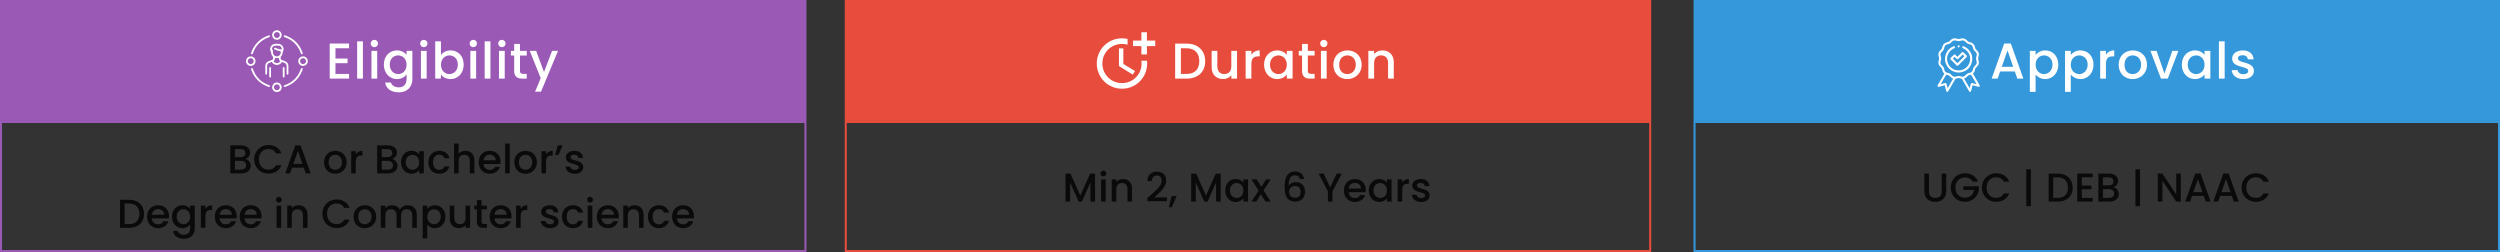 <svg width="1240" height="125" viewBox="0 0 1240 125" fill="none" xmlns="http://www.w3.org/2000/svg">
<rect x="0" y="0" width="1240" height="125" fill="#333333" stroke="none"/>
<path d="M954.48 94.92C954.48 98.46 956.96 100.14 959.88 100.14C962.78 100.14 965.34 98.46 965.34 94.92V86.1H963.06V94.96C963.06 97.12 961.84 98.14 959.9 98.14C957.98 98.14 956.76 97.12 956.76 94.96V86.1H954.48V94.92ZM974.649 85.92C970.729 85.92 967.549 88.86 967.549 93.02C967.549 97.2 970.729 100.12 974.649 100.12C978.389 100.12 981.109 97.38 981.529 94.16V92.38H973.869V94.2H979.089C978.749 96.54 977.169 98.06 974.649 98.06C971.889 98.06 969.889 96.08 969.889 93.02C969.889 89.96 971.889 88 974.649 88C976.309 88 977.629 88.7 978.369 90.1H981.109C980.049 87.38 977.549 85.92 974.649 85.92ZM983.017 93.02C983.017 97.2 986.197 100.12 990.117 100.12C993.017 100.12 995.517 98.68 996.577 95.96H993.837C993.097 97.44 991.777 98.14 990.117 98.14C987.357 98.14 985.357 96.16 985.357 93.02C985.357 89.88 987.357 87.92 990.117 87.92C991.777 87.92 993.097 88.62 993.837 90.1H996.577C995.517 87.38 993.017 85.92 990.117 85.92C986.197 85.92 983.017 88.86 983.017 93.02ZM1005.04 83.98V102.26H1007.32V83.98H1005.04ZM1020.66 86.1H1016.12V100H1020.66C1025.12 100 1028.04 97.38 1028.04 93.1C1028.04 88.8 1025.12 86.1 1020.66 86.1ZM1018.4 98.14V87.96H1020.66C1023.94 87.96 1025.7 89.92 1025.7 93.1C1025.7 96.26 1023.94 98.14 1020.66 98.14H1018.4ZM1037.98 86.08H1030.3V100H1037.98V98.14H1032.58V93.88H1037.38V92.02H1032.58V87.94H1037.98V86.08ZM1048.63 96.02C1048.63 97.36 1047.69 98.14 1046.15 98.14H1043.07V93.8H1046.07C1047.59 93.8 1048.63 94.64 1048.63 96.02ZM1048.27 89.96C1048.27 91.24 1047.37 91.94 1045.89 91.94H1043.07V87.96H1045.89C1047.37 87.96 1048.27 88.7 1048.27 89.96ZM1050.91 96.26C1050.91 94.6 1049.71 93.12 1048.23 92.86C1049.57 92.38 1050.59 91.36 1050.59 89.68C1050.59 87.72 1049.03 86.1 1046.09 86.1H1040.79V100H1046.35C1049.19 100 1050.91 98.38 1050.91 96.26ZM1059.18 83.98V102.26H1061.46V83.98H1059.18ZM1079.4 86.08V96.44L1072.54 86.08H1070.26V100H1072.54V89.62L1079.4 100H1081.68V86.08H1079.4ZM1094.06 100H1096.46L1091.48 86.08H1088.84L1083.86 100H1086.24L1087.24 97.16H1093.06L1094.06 100ZM1092.42 95.3H1087.88L1090.16 88.84L1092.42 95.3ZM1108 100H1110.4L1105.42 86.08H1102.78L1097.8 100H1100.18L1101.18 97.16H1107L1108 100ZM1106.36 95.3H1101.82L1104.1 88.84L1106.36 95.3ZM1111.81 93.02C1111.81 97.2 1114.99 100.12 1118.91 100.12C1121.81 100.12 1124.31 98.68 1125.37 95.96H1122.63C1121.89 97.44 1120.57 98.14 1118.91 98.14C1116.15 98.14 1114.15 96.16 1114.15 93.02C1114.15 89.88 1116.15 87.92 1118.91 87.92C1120.57 87.92 1121.89 88.62 1122.63 90.1H1125.37C1124.31 87.38 1121.81 85.92 1118.91 85.92C1114.99 85.92 1111.81 88.86 1111.81 93.02Z" fill="black" fill-opacity="0.8"/>
<rect x="840.5" y="60.5" width="399" height="64" stroke="#3498DB"/>
<path d="M528.5 100H530.78V90.48L535.04 100H536.62L540.86 90.48V100H543.14V86.1H540.7L535.84 97L530.96 86.1H528.5V100ZM546.137 100H548.417V88.98H546.137V100ZM547.297 87.52C548.097 87.52 548.737 86.88 548.737 86.06C548.737 85.24 548.097 84.6 547.297 84.6C546.477 84.6 545.837 85.24 545.837 86.06C545.837 86.88 546.477 87.52 547.297 87.52ZM559.23 100H561.49V93.5C561.49 90.42 559.55 88.8 556.97 88.8C555.65 88.8 554.43 89.34 553.69 90.24V88.98H551.41V100H553.69V93.84C553.69 91.82 554.79 90.78 556.47 90.78C558.13 90.78 559.23 91.82 559.23 93.84V100ZM569.114 99.8H578.834V97.9H572.494C574.834 95.76 578.434 93.06 578.434 89.52C578.434 86.9 576.754 85.12 573.794 85.12C571.214 85.12 569.174 86.66 569.094 89.82H571.294C571.354 88.18 572.214 87.06 573.814 87.06C575.514 87.06 576.174 88.1 576.174 89.62C576.174 92.48 572.554 95.12 569.114 98.14V99.8ZM579.737 102.78H581.217L583.637 97.26H581.157L579.737 102.78ZM590.824 100H593.104V90.48L597.364 100H598.944L603.184 90.48V100H605.464V86.1H603.024L598.164 97L593.284 86.1H590.824V100ZM607.701 94.44C607.701 97.84 610.001 100.18 612.861 100.18C614.701 100.18 616.021 99.3 616.721 98.36V100H619.021V88.98H616.721V90.58C616.041 89.68 614.761 88.8 612.901 88.8C610.001 88.8 607.701 91.04 607.701 94.44ZM616.721 94.48C616.721 96.86 615.101 98.2 613.381 98.2C611.681 98.2 610.041 96.82 610.041 94.44C610.041 92.06 611.681 90.78 613.381 90.78C615.101 90.78 616.721 92.12 616.721 94.48ZM627.716 100H630.296L626.736 94.42L630.296 88.98H627.916L625.676 92.72L623.296 88.98H620.716L624.276 94.58L620.716 100H623.096L625.336 96.26L627.716 100ZM646.831 88.8C646.591 86.86 645.171 85.06 642.331 85.06C638.691 85.06 637.171 87.82 637.171 92.38C637.171 97.02 638.271 100 642.511 100C645.631 100 647.291 97.9 647.291 95.14C647.291 92.1 645.431 90.34 642.811 90.34C641.291 90.34 639.851 90.98 639.131 92.18C639.191 88.36 640.251 86.96 642.311 86.96C643.751 86.96 644.451 87.62 644.731 88.8H646.831ZM642.311 92.26C644.231 92.26 645.111 93.5 645.111 95.24C645.111 96.96 644.071 98.1 642.391 98.1C640.451 98.1 639.391 96.9 639.391 95.1C639.391 93.16 640.811 92.26 642.311 92.26ZM658.639 94.96V100H660.919V94.96L665.519 86.1H662.999L659.779 92.92L656.559 86.1H654.019L658.639 94.96ZM671.968 90.72C673.668 90.72 675.008 91.8 675.048 93.5H668.948C669.188 91.76 670.428 90.72 671.968 90.72ZM677.128 96.72H674.668C674.248 97.58 673.468 98.26 672.068 98.26C670.388 98.26 669.088 97.16 668.928 95.34H677.348C677.408 94.96 677.428 94.6 677.428 94.22C677.428 90.98 675.208 88.8 672.068 88.8C668.808 88.8 666.568 91.02 666.568 94.48C666.568 97.94 668.908 100.18 672.068 100.18C674.768 100.18 676.508 98.64 677.128 96.72ZM678.912 94.44C678.912 97.84 681.212 100.18 684.072 100.18C685.912 100.18 687.232 99.3 687.932 98.36V100H690.232V88.98H687.932V90.58C687.252 89.68 685.972 88.8 684.112 88.8C681.212 88.8 678.912 91.04 678.912 94.44ZM687.932 94.48C687.932 96.86 686.312 98.2 684.592 98.2C682.892 98.2 681.252 96.82 681.252 94.44C681.252 92.06 682.892 90.78 684.592 90.78C686.312 90.78 687.932 92.12 687.932 94.48ZM695.507 94.2C695.507 91.86 696.547 91.16 698.227 91.16H698.807V88.8C697.247 88.8 696.147 89.48 695.507 90.58V88.98H693.227V100H695.507V94.2ZM709.122 96.92C709.002 92.94 702.782 94.18 702.782 91.96C702.782 91.22 703.422 90.72 704.642 90.72C705.882 90.72 706.622 91.38 706.702 92.34H708.982C708.862 90.14 707.222 88.8 704.722 88.8C702.122 88.8 700.482 90.22 700.482 91.98C700.482 96.02 706.882 94.78 706.882 96.94C706.882 97.7 706.182 98.26 704.862 98.26C703.602 98.26 702.742 97.52 702.662 96.62H700.302C700.402 98.62 702.262 100.18 704.902 100.18C707.502 100.18 709.122 98.78 709.122 96.92Z" fill="black" fill-opacity="0.8"/>
<rect x="419.5" y="60.5" width="399" height="64" stroke="#E74C3C"/>
<rect x="0.5" y="0.5" width="399" height="59" fill="#9B59B6" stroke="#9B59B6"/>
<rect x="419.5" y="0.5" width="399" height="59" fill="#E74C3C" stroke="#E74C3C"/>
<rect x="840.5" y="0.5" width="399" height="59" fill="#3498DB" stroke="#3498DB"/>
<path d="M122.07 82.02C122.07 83.36 121.13 84.14 119.59 84.14H116.51V79.8H119.51C121.03 79.8 122.07 80.64 122.07 82.02ZM121.71 75.96C121.71 77.24 120.81 77.94 119.33 77.94H116.51V73.96H119.33C120.81 73.96 121.71 74.7 121.71 75.96ZM124.35 82.26C124.35 80.6 123.15 79.12 121.67 78.86C123.01 78.38 124.03 77.36 124.03 75.68C124.03 73.72 122.47 72.1 119.53 72.1H114.23V86H119.79C122.63 86 124.35 84.38 124.35 82.26ZM126.068 79.02C126.068 83.2 129.248 86.12 133.168 86.12C136.068 86.12 138.568 84.68 139.628 81.96H136.888C136.148 83.44 134.828 84.14 133.168 84.14C130.408 84.14 128.408 82.16 128.408 79.02C128.408 75.88 130.408 73.92 133.168 73.92C134.828 73.92 136.148 74.62 136.888 76.1H139.628C138.568 73.38 136.068 71.92 133.168 71.92C129.248 71.92 126.068 74.86 126.068 79.02ZM151.677 86H154.077L149.097 72.08H146.457L141.477 86H143.857L144.857 83.16H150.677L151.677 86ZM150.037 81.3H145.497L147.777 74.84L150.037 81.3ZM171.938 80.48C171.938 77.02 169.458 74.8 166.318 74.8C163.178 74.8 160.698 77.02 160.698 80.48C160.698 83.94 163.078 86.18 166.218 86.18C169.378 86.18 171.938 83.94 171.938 80.48ZM163.018 80.48C163.018 77.98 164.558 76.78 166.278 76.78C167.978 76.78 169.598 77.98 169.598 80.48C169.598 82.98 167.918 84.2 166.218 84.2C164.498 84.2 163.018 82.98 163.018 80.48ZM176.471 80.2C176.471 77.86 177.511 77.16 179.191 77.16H179.771V74.8C178.211 74.8 177.111 75.48 176.471 76.58V74.98H174.191V86H176.471V80.2ZM194.903 82.02C194.903 83.36 193.963 84.14 192.423 84.14H189.343V79.8H192.343C193.863 79.8 194.903 80.64 194.903 82.02ZM194.543 75.96C194.543 77.24 193.643 77.94 192.163 77.94H189.343V73.96H192.163C193.643 73.96 194.543 74.7 194.543 75.96ZM197.183 82.26C197.183 80.6 195.983 79.12 194.503 78.86C195.842 78.38 196.862 77.36 196.862 75.68C196.862 73.72 195.303 72.1 192.363 72.1H187.063V86H192.623C195.463 86 197.183 84.38 197.183 82.26ZM198.9 80.44C198.9 83.84 201.2 86.18 204.06 86.18C205.9 86.18 207.22 85.3 207.92 84.36V86H210.22V74.98H207.92V76.58C207.24 75.68 205.96 74.8 204.1 74.8C201.2 74.8 198.9 77.04 198.9 80.44ZM207.92 80.48C207.92 82.86 206.3 84.2 204.58 84.2C202.88 84.2 201.24 82.82 201.24 80.44C201.24 78.06 202.88 76.78 204.58 76.78C206.3 76.78 207.92 78.12 207.92 80.48ZM212.455 80.48C212.455 83.94 214.695 86.18 217.855 86.18C220.555 86.18 222.315 84.68 222.935 82.52H220.475C220.055 83.66 219.215 84.26 217.855 84.26C216.015 84.26 214.795 82.9 214.795 80.48C214.795 78.08 216.015 76.72 217.855 76.72C219.215 76.72 220.095 77.4 220.475 78.46H222.935C222.315 76.14 220.555 74.8 217.855 74.8C214.695 74.8 212.455 77.04 212.455 80.48ZM225.207 86H227.487V79.84C227.487 77.82 228.587 76.78 230.267 76.78C231.927 76.78 233.027 77.82 233.027 79.84V86H235.287V79.5C235.287 76.42 233.367 74.8 230.907 74.8C229.487 74.8 228.247 75.34 227.487 76.26V71.2H225.207V86ZM242.835 76.72C244.535 76.72 245.875 77.8 245.915 79.5H239.815C240.055 77.76 241.295 76.72 242.835 76.72ZM247.995 82.72H245.535C245.115 83.58 244.335 84.26 242.935 84.26C241.255 84.26 239.955 83.16 239.795 81.34H248.215C248.275 80.96 248.295 80.6 248.295 80.22C248.295 76.98 246.075 74.8 242.935 74.8C239.675 74.8 237.435 77.02 237.435 80.48C237.435 83.94 239.775 86.18 242.935 86.18C245.635 86.18 247.375 84.64 247.995 82.72ZM250.539 86H252.819V71.2H250.539V86ZM266.313 80.48C266.313 77.02 263.833 74.8 260.693 74.8C257.553 74.8 255.073 77.02 255.073 80.48C255.073 83.94 257.453 86.18 260.593 86.18C263.753 86.18 266.313 83.94 266.313 80.48ZM257.393 80.48C257.393 77.98 258.933 76.78 260.653 76.78C262.353 76.78 263.973 77.98 263.973 80.48C263.973 82.98 262.293 84.2 260.593 84.2C258.873 84.2 257.393 82.98 257.393 80.48ZM270.846 80.2C270.846 77.86 271.886 77.16 273.566 77.16H274.146V74.8C272.586 74.8 271.486 75.48 270.846 76.58V74.98H268.566V86H270.846V80.2ZM276.982 76.86L279.082 72.1H276.602L275.382 76.86H276.982ZM289.306 82.92C289.186 78.94 282.966 80.18 282.966 77.96C282.966 77.22 283.606 76.72 284.826 76.72C286.066 76.72 286.806 77.38 286.886 78.34H289.166C289.046 76.14 287.406 74.8 284.906 74.8C282.306 74.8 280.666 76.22 280.666 77.98C280.666 82.02 287.066 80.78 287.066 82.94C287.066 83.7 286.366 84.26 285.046 84.26C283.786 84.26 282.926 83.52 282.846 82.62H280.486C280.586 84.62 282.446 86.18 285.086 86.18C287.686 86.18 289.306 84.78 289.306 82.92ZM64.083 99.1H59.543V113H64.083C68.543 113 71.463 110.38 71.463 106.1C71.463 101.8 68.543 99.1 64.083 99.1ZM61.823 111.14V100.96H64.083C67.363 100.96 69.123 102.92 69.123 106.1C69.123 109.26 67.363 111.14 64.083 111.14H61.823ZM78.363 103.72C80.063 103.72 81.403 104.8 81.443 106.5H75.343C75.583 104.76 76.823 103.72 78.363 103.72ZM83.523 109.72H81.063C80.643 110.58 79.863 111.26 78.463 111.26C76.783 111.26 75.483 110.16 75.323 108.34H83.743C83.803 107.96 83.823 107.6 83.823 107.22C83.823 103.98 81.603 101.8 78.463 101.8C75.203 101.8 72.963 104.02 72.963 107.48C72.963 110.94 75.303 113.18 78.463 113.18C81.163 113.18 82.903 111.64 83.523 109.72ZM85.306 107.44C85.306 110.84 87.606 113.18 90.506 113.18C92.306 113.18 93.626 112.28 94.326 111.34V113.18C94.326 115.38 93.006 116.46 91.246 116.46C89.666 116.46 88.446 115.68 88.106 114.54H85.846C86.126 116.98 88.306 118.44 91.246 118.44C94.686 118.44 96.626 116.18 96.626 113.18V101.98H94.326V103.58C93.646 102.64 92.306 101.8 90.506 101.8C87.606 101.8 85.306 104.04 85.306 107.44ZM94.326 107.48C94.326 109.86 92.706 111.2 90.986 111.2C89.286 111.2 87.646 109.82 87.646 107.44C87.646 105.06 89.286 103.78 90.986 103.78C92.706 103.78 94.326 105.12 94.326 107.48ZM101.901 107.2C101.901 104.86 102.941 104.16 104.621 104.16H105.201V101.8C103.641 101.8 102.541 102.48 101.901 103.58V101.98H99.621V113H101.901V107.2ZM111.937 103.72C113.637 103.72 114.977 104.8 115.017 106.5H108.917C109.157 104.76 110.397 103.72 111.937 103.72ZM117.097 109.72H114.637C114.217 110.58 113.437 111.26 112.037 111.26C110.357 111.26 109.057 110.16 108.897 108.34H117.317C117.377 107.96 117.397 107.6 117.397 107.22C117.397 103.98 115.177 101.8 112.037 101.8C108.777 101.8 106.537 104.02 106.537 107.48C106.537 110.94 108.877 113.18 112.037 113.18C114.737 113.18 116.477 111.64 117.097 109.72ZM124.281 103.72C125.981 103.72 127.321 104.8 127.361 106.5H121.261C121.501 104.76 122.741 103.72 124.281 103.72ZM129.441 109.72H126.981C126.561 110.58 125.781 111.26 124.381 111.26C122.701 111.26 121.401 110.16 121.241 108.34H129.661C129.721 107.96 129.741 107.6 129.741 107.22C129.741 103.98 127.521 101.8 124.381 101.8C121.121 101.8 118.881 104.02 118.881 107.48C118.881 110.94 121.221 113.18 124.381 113.18C127.081 113.18 128.821 111.64 129.441 109.72ZM137.18 113H139.46V101.98H137.18V113ZM138.34 100.52C139.14 100.52 139.78 99.88 139.78 99.06C139.78 98.24 139.14 97.6 138.34 97.6C137.52 97.6 136.88 98.24 136.88 99.06C136.88 99.88 137.52 100.52 138.34 100.52ZM150.273 113H152.533V106.5C152.533 103.42 150.593 101.8 148.013 101.8C146.693 101.8 145.473 102.34 144.733 103.24V101.98H142.453V113H144.733V106.84C144.733 104.82 145.833 103.78 147.513 103.78C149.173 103.78 150.273 104.82 150.273 106.84V113ZM159.877 106.02C159.877 110.2 163.057 113.12 166.977 113.12C169.877 113.12 172.377 111.68 173.437 108.96H170.697C169.957 110.44 168.637 111.14 166.977 111.14C164.217 111.14 162.217 109.16 162.217 106.02C162.217 102.88 164.217 100.92 166.977 100.92C168.637 100.92 169.957 101.62 170.697 103.1H173.437C172.377 100.38 169.877 98.92 166.977 98.92C163.057 98.92 159.877 101.86 159.877 106.02ZM186.605 107.48C186.605 104.02 184.125 101.8 180.985 101.8C177.845 101.8 175.365 104.02 175.365 107.48C175.365 110.94 177.745 113.18 180.885 113.18C184.045 113.18 186.605 110.94 186.605 107.48ZM177.685 107.48C177.685 104.98 179.225 103.78 180.945 103.78C182.645 103.78 184.265 104.98 184.265 107.48C184.265 109.98 182.585 111.2 180.885 111.2C179.165 111.2 177.685 109.98 177.685 107.48ZM204.479 113H206.739V106.5C206.739 103.42 204.779 101.8 202.199 101.8C200.599 101.8 199.039 102.64 198.359 103.98C197.599 102.54 196.139 101.8 194.399 101.8C193.079 101.8 191.879 102.34 191.139 103.24V101.98H188.859V113H191.139V106.84C191.139 104.82 192.239 103.78 193.919 103.78C195.579 103.78 196.679 104.82 196.679 106.84V113H198.939V106.84C198.939 104.82 200.039 103.78 201.719 103.78C203.379 103.78 204.479 104.82 204.479 106.84V113ZM211.921 103.6V101.98H209.641V118.24H211.921V111.4C212.641 112.26 213.941 113.18 215.761 113.18C218.661 113.18 220.941 110.84 220.941 107.44C220.941 104.04 218.661 101.8 215.761 101.8C213.961 101.8 212.621 102.68 211.921 103.6ZM218.621 107.44C218.621 109.82 216.981 111.2 215.261 111.2C213.561 111.2 211.921 109.86 211.921 107.48C211.921 105.12 213.561 103.78 215.261 103.78C216.981 103.78 218.621 105.06 218.621 107.44ZM233.175 101.98H230.895V108.12C230.895 110.14 229.795 111.18 228.115 111.18C226.455 111.18 225.355 110.14 225.355 108.12V101.98H223.095V108.46C223.095 111.54 225.055 113.16 227.635 113.16C228.935 113.16 230.175 112.62 230.895 111.68V113H233.175V101.98ZM236.544 109.94C236.544 112.18 237.764 113 239.724 113H241.524V111.1H240.124C239.164 111.1 238.844 110.76 238.844 109.94V103.84H241.524V101.98H238.844V99.24H236.544V101.98H235.244V103.84H236.544V109.94ZM248.265 103.72C249.965 103.72 251.305 104.8 251.345 106.5H245.245C245.485 104.76 246.725 103.72 248.265 103.72ZM253.425 109.72H250.965C250.545 110.58 249.765 111.26 248.365 111.26C246.685 111.26 245.385 110.16 245.225 108.34H253.645C253.705 107.96 253.725 107.6 253.725 107.22C253.725 103.98 251.505 101.8 248.365 101.8C245.105 101.8 242.865 104.02 242.865 107.48C242.865 110.94 245.205 113.18 248.365 113.18C251.065 113.18 252.805 111.64 253.425 109.72ZM258.249 107.2C258.249 104.86 259.289 104.16 260.969 104.16H261.549V101.8C259.989 101.8 258.889 102.48 258.249 103.58V101.98H255.969V113H258.249V107.2ZM277.06 109.92C276.94 105.94 270.72 107.18 270.72 104.96C270.72 104.22 271.36 103.72 272.58 103.72C273.82 103.72 274.56 104.38 274.64 105.34H276.92C276.8 103.14 275.16 101.8 272.66 101.8C270.06 101.8 268.42 103.22 268.42 104.98C268.42 109.02 274.82 107.78 274.82 109.94C274.82 110.7 274.12 111.26 272.8 111.26C271.54 111.26 270.68 110.52 270.6 109.62H268.24C268.34 111.62 270.2 113.18 272.84 113.18C275.44 113.18 277.06 111.78 277.06 109.92ZM278.763 107.48C278.763 110.94 281.003 113.18 284.163 113.18C286.863 113.18 288.623 111.68 289.243 109.52H286.783C286.363 110.66 285.523 111.26 284.163 111.26C282.323 111.26 281.103 109.9 281.103 107.48C281.103 105.08 282.323 103.72 284.163 103.72C285.523 103.72 286.403 104.4 286.783 105.46H289.243C288.623 103.14 286.863 101.8 284.163 101.8C281.003 101.8 278.763 104.04 278.763 107.48ZM291.516 113H293.796V101.98H291.516V113ZM292.676 100.52C293.476 100.52 294.116 99.88 294.116 99.06C294.116 98.24 293.476 97.6 292.676 97.6C291.856 97.6 291.216 98.24 291.216 99.06C291.216 99.88 291.856 100.52 292.676 100.52ZM301.429 103.72C303.129 103.72 304.469 104.8 304.509 106.5H298.409C298.649 104.76 299.889 103.72 301.429 103.72ZM306.589 109.72H304.129C303.709 110.58 302.929 111.26 301.529 111.26C299.849 111.26 298.549 110.16 298.389 108.34H306.809C306.869 107.96 306.889 107.6 306.889 107.22C306.889 103.98 304.669 101.8 301.529 101.8C298.269 101.8 296.029 104.02 296.029 107.48C296.029 110.94 298.369 113.18 301.529 113.18C304.229 113.18 305.969 111.64 306.589 109.72ZM316.953 113H319.213V106.5C319.213 103.42 317.273 101.8 314.693 101.8C313.373 101.8 312.153 102.34 311.413 103.24V101.98H309.133V113H311.413V106.84C311.413 104.82 312.513 103.78 314.193 103.78C315.853 103.78 316.953 104.82 316.953 106.84V113ZM321.361 107.48C321.361 110.94 323.601 113.18 326.761 113.18C329.461 113.18 331.221 111.68 331.841 109.52H329.381C328.961 110.66 328.121 111.26 326.761 111.26C324.921 111.26 323.701 109.9 323.701 107.48C323.701 105.08 324.921 103.72 326.761 103.72C328.121 103.72 329.001 104.4 329.381 105.46H331.841C331.221 103.14 329.461 101.8 326.761 101.8C323.601 101.8 321.361 104.04 321.361 107.48ZM338.753 103.72C340.453 103.72 341.793 104.8 341.833 106.5H335.733C335.973 104.76 337.213 103.72 338.753 103.72ZM343.913 109.72H341.453C341.033 110.58 340.253 111.26 338.853 111.26C337.173 111.26 335.873 110.16 335.713 108.34H344.133C344.193 107.96 344.213 107.6 344.213 107.22C344.213 103.98 341.993 101.8 338.853 101.8C335.593 101.8 333.353 104.02 333.353 107.48C333.353 110.94 335.693 113.18 338.853 113.18C341.553 113.18 343.293 111.64 343.913 109.72Z" fill="black" fill-opacity="0.8"/>
<rect x="0.5" y="60.5" width="399" height="64" stroke="#9B59B6"/>
<path d="M173.139 21.6H163.539V39H173.139V36.675H166.389V31.35H172.389V29.025H166.389V23.925H173.139V21.6ZM177.149 39H179.999V20.5H177.149V39ZM184.241 39H187.091V25.225H184.241V39ZM185.691 23.4C186.691 23.4 187.491 22.6 187.491 21.575C187.491 20.55 186.691 19.75 185.691 19.75C184.666 19.75 183.866 20.55 183.866 21.575C183.866 22.6 184.666 23.4 185.691 23.4ZM190.383 32.05C190.383 36.3 193.258 39.225 196.883 39.225C199.133 39.225 200.783 38.1 201.658 36.925V39.225C201.658 41.975 200.008 43.325 197.808 43.325C195.833 43.325 194.308 42.35 193.883 40.925H191.058C191.408 43.975 194.133 45.8 197.808 45.8C202.108 45.8 204.533 42.975 204.533 39.225V25.225H201.658V27.225C200.808 26.05 199.133 25 196.883 25C193.258 25 190.383 27.8 190.383 32.05ZM201.658 32.1C201.658 35.075 199.633 36.75 197.483 36.75C195.358 36.75 193.308 35.025 193.308 32.05C193.308 29.075 195.358 27.475 197.483 27.475C199.633 27.475 201.658 29.15 201.658 32.1ZM208.776 39H211.626V25.225H208.776V39ZM210.226 23.4C211.226 23.4 212.026 22.6 212.026 21.575C212.026 20.55 211.226 19.75 210.226 19.75C209.201 19.75 208.401 20.55 208.401 21.575C208.401 22.6 209.201 23.4 210.226 23.4ZM218.718 27.275V20.5H215.868V39H218.718V37C219.618 38.2 221.243 39.225 223.518 39.225C227.143 39.225 229.993 36.3 229.993 32.05C229.993 27.8 227.168 25 223.518 25C221.343 25 219.618 26.025 218.718 27.275ZM227.093 32.05C227.093 35.025 225.043 36.75 222.893 36.75C220.768 36.75 218.718 35.075 218.718 32.1C218.718 29.15 220.768 27.475 222.893 27.475C225.043 27.475 227.093 29.075 227.093 32.05ZM233.312 39H236.162V25.225H233.312V39ZM234.762 23.4C235.762 23.4 236.562 22.6 236.562 21.575C236.562 20.55 235.762 19.75 234.762 19.75C233.737 19.75 232.937 20.55 232.937 21.575C232.937 22.6 233.737 23.4 234.762 23.4ZM240.403 39H243.253V20.5H240.403V39ZM247.495 39H250.345V25.225H247.495V39ZM248.945 23.4C249.945 23.4 250.745 22.6 250.745 21.575C250.745 20.55 249.945 19.75 248.945 19.75C247.92 19.75 247.12 20.55 247.12 21.575C247.12 22.6 247.92 23.4 248.945 23.4ZM255.037 35.175C255.037 37.975 256.562 39 259.012 39H261.262V36.625H259.512C258.312 36.625 257.912 36.2 257.912 35.175V27.55H261.262V25.225H257.912V21.8H255.037V25.225H253.412V27.55H255.037V35.175ZM269.814 35.725L265.939 25.225H262.764L268.189 38.775L265.389 45.475H268.339L276.789 25.225H273.839L269.814 35.725Z" fill="white"/>
<path d="M137.637 15C138.275 15.15 138.845 15.412 139.235 15.967C139.797 16.777 139.88 17.632 139.4 18.502C138.92 19.38 138.14 19.8 137.142 19.717C136.16 19.635 135.455 19.11 135.125 18.18C134.622 16.755 135.44 15.36 136.925 15.053C136.962 15.045 137 15.023 137.03 15.008C137.24 15 137.435 15 137.637 15ZM137.33 18.832C138.14 18.832 138.8 18.18 138.8 17.37C138.807 16.567 138.147 15.9 137.345 15.9C136.542 15.9 135.875 16.56 135.875 17.362C135.867 18.172 136.527 18.832 137.33 18.832Z" fill="white"/>
<path d="M122.007 30.029C122.157 29.407 122.42 28.859 122.945 28.447C123.987 27.63 125.592 27.892 126.342 29.017C127.085 30.134 126.732 31.709 125.585 32.354C124.13 33.179 122.412 32.407 122.052 30.764C122.045 30.719 122.022 30.674 122 30.622C122.007 30.427 122.007 30.232 122.007 30.029ZM125.84 30.337C125.84 29.527 125.187 28.867 124.377 28.867C123.575 28.859 122.907 29.527 122.9 30.329C122.9 31.132 123.56 31.799 124.362 31.799C125.18 31.799 125.84 31.139 125.84 30.337Z" fill="white"/>
<path d="M139.881 30.712C138.696 32.744 135.951 32.677 134.796 30.697C134.256 30.922 133.694 31.117 133.169 31.402C132.659 31.679 132.494 32.189 132.494 32.752C132.494 33.952 132.494 35.144 132.494 36.344C132.494 36.809 132.351 37.026 132.051 37.026C131.751 37.026 131.594 36.794 131.594 36.344C131.594 35.159 131.594 33.967 131.594 32.782C131.594 31.574 132.141 30.787 133.259 30.344C133.836 30.119 134.406 29.887 134.984 29.677C135.299 29.564 135.456 29.362 135.434 29.024C135.434 28.972 135.426 28.927 135.434 28.874C135.471 28.439 135.396 28.064 135.066 27.712C134.639 27.254 134.504 26.647 134.474 26.024C134.466 25.912 134.444 25.784 134.384 25.687C133.379 24.082 134.414 21.787 136.626 21.735C137.369 21.72 138.118 21.645 138.853 21.877C140.383 22.365 141.103 24.172 140.331 25.575C140.241 25.732 140.181 25.927 140.173 26.107C140.128 26.857 139.858 27.494 139.341 28.042C139.273 28.109 139.228 28.229 139.221 28.327C139.206 28.574 139.221 28.822 139.213 29.077C139.206 29.377 139.348 29.564 139.618 29.669C140.203 29.894 140.788 30.119 141.373 30.352C142.513 30.794 143.053 31.582 143.053 32.804C143.053 33.989 143.053 35.182 143.053 36.367C143.053 36.426 143.053 36.486 143.053 36.547C143.023 36.846 142.836 37.041 142.588 37.034C142.333 37.026 142.161 36.839 142.161 36.524C142.153 35.774 142.161 35.024 142.161 34.282C142.161 33.764 142.161 33.247 142.161 32.722C142.153 31.994 141.823 31.492 141.141 31.222C140.728 31.034 140.301 30.869 139.881 30.712ZM139.723 24.592C139.896 23.692 139.266 22.77 138.366 22.665C137.759 22.59 137.129 22.59 136.514 22.635C135.576 22.702 134.976 23.355 134.916 24.262C134.901 24.434 134.901 24.57 135.119 24.667C135.246 24.72 135.344 24.937 135.366 25.095C135.404 25.357 135.381 25.634 135.381 25.897C135.381 27.434 136.739 28.229 137.923 27.862C138.771 27.599 139.266 26.857 139.296 25.867C139.303 25.567 139.243 25.447 138.913 25.395C137.968 25.259 137.084 24.922 136.229 24.509C135.966 24.382 135.869 24.119 135.981 23.887C136.086 23.669 136.334 23.587 136.596 23.692C136.769 23.759 136.941 23.849 137.114 23.924C137.946 24.285 138.801 24.532 139.723 24.592ZM136.349 28.724C136.386 29.377 136.274 29.969 135.659 30.344C136.071 30.974 136.626 31.312 137.361 31.304C138.081 31.297 138.628 30.967 139.026 30.337C138.396 29.962 138.306 29.347 138.336 28.717C137.968 28.762 137.661 28.829 137.346 28.829C137.024 28.844 136.709 28.769 136.349 28.724Z" fill="white"/>
<path d="M125.004 33.734C125.229 33.734 125.326 33.929 125.424 34.154C125.746 34.927 126.031 35.722 126.436 36.449C127.981 39.217 130.283 41.114 133.276 42.164C133.373 42.194 133.463 42.224 133.561 42.261C133.868 42.381 133.996 42.599 133.913 42.861C133.831 43.109 133.576 43.221 133.276 43.109C132.788 42.936 132.293 42.771 131.828 42.554C128.251 40.882 125.829 38.174 124.576 34.432C124.546 34.349 124.524 34.259 124.524 34.169C124.516 33.922 124.704 33.734 125.004 33.734Z" fill="white"/>
<path d="M150.203 34.109C150.083 34.477 150.001 34.777 149.881 35.062C148.291 39.044 145.478 41.729 141.414 43.101C141.099 43.206 140.851 43.116 140.761 42.876C140.656 42.599 140.791 42.366 141.151 42.254C142.674 41.759 144.061 41.009 145.298 39.989C147.121 38.474 148.418 36.592 149.191 34.349C149.236 34.207 149.288 34.064 149.356 33.937C149.468 33.749 149.663 33.682 149.843 33.764C149.986 33.832 150.091 33.997 150.203 34.109Z" fill="white"/>
<path d="M124.966 26.924C124.628 26.924 124.448 26.632 124.568 26.264C124.898 25.214 125.348 24.217 125.933 23.287C127.666 20.527 130.073 18.637 133.156 17.595C133.268 17.557 133.403 17.49 133.501 17.527C133.651 17.58 133.831 17.685 133.906 17.812C134.003 17.985 133.936 18.187 133.756 18.307C133.651 18.375 133.523 18.42 133.403 18.465C129.488 19.837 126.848 22.477 125.468 26.384C125.378 26.639 125.318 26.917 124.966 26.924Z" fill="white"/>
<path d="M141.129 17.46C141.496 17.587 141.796 17.67 142.081 17.782C146.048 19.365 148.733 22.177 150.098 26.227C150.211 26.564 150.121 26.812 149.858 26.902C149.588 26.992 149.363 26.857 149.243 26.497C148.561 24.405 147.421 22.612 145.801 21.12C144.496 19.92 143.011 19.042 141.331 18.472C141.196 18.427 141.061 18.382 140.941 18.315C140.739 18.202 140.664 17.992 140.761 17.805C140.844 17.662 141.016 17.565 141.129 17.46Z" fill="white"/>
<path d="M150.208 27.974C151.461 27.884 152.578 28.904 152.661 30.232C152.743 31.492 151.746 32.579 150.411 32.684C149.166 32.782 148.033 31.769 147.943 30.479C147.853 29.159 148.836 28.072 150.208 27.974ZM151.768 30.344C151.776 29.542 151.116 28.874 150.313 28.867C149.511 28.859 148.843 29.512 148.836 30.322C148.828 31.132 149.481 31.792 150.291 31.799C151.086 31.807 151.761 31.147 151.768 30.344Z" fill="white"/>
<path d="M139.695 43.424C139.635 44.774 138.465 45.734 137.22 45.651C135.878 45.561 134.881 44.429 134.993 43.146C135.113 41.789 136.23 40.821 137.543 40.941C138.818 41.054 139.8 42.179 139.695 43.424ZM137.348 44.759C138.15 44.751 138.81 44.084 138.803 43.281C138.795 42.471 138.135 41.819 137.325 41.826C136.515 41.834 135.863 42.501 135.87 43.304C135.885 44.106 136.545 44.766 137.348 44.759Z" fill="white"/>
<path d="M134.421 35.834C134.421 36.539 134.429 37.252 134.421 37.957C134.414 38.362 134.054 38.594 133.761 38.377C133.641 38.287 133.544 38.099 133.544 37.957C133.529 36.554 133.529 35.152 133.536 33.742C133.536 33.427 133.724 33.254 133.986 33.254C134.264 33.254 134.421 33.434 134.429 33.779C134.429 34.462 134.421 35.152 134.421 35.834Z" fill="white"/>
<path d="M140.253 35.834C140.253 35.144 140.246 34.462 140.253 33.772C140.253 33.419 140.433 33.239 140.726 33.254C140.973 33.269 141.131 33.442 141.138 33.749C141.153 34.057 141.146 34.364 141.146 34.672C141.146 35.677 141.146 36.681 141.146 37.687C141.146 37.769 141.146 37.844 141.146 37.926C141.123 38.249 140.951 38.452 140.688 38.452C140.426 38.452 140.253 38.249 140.253 37.919C140.246 37.221 140.253 36.524 140.253 35.834Z" fill="white"/>
<path d="M588.55 21.625H582.875V39H588.55C594.125 39 597.775 35.725 597.775 30.375C597.775 25 594.125 21.625 588.55 21.625ZM585.725 36.675V23.95H588.55C592.65 23.95 594.85 26.4 594.85 30.375C594.85 34.325 592.65 36.675 588.55 36.675H585.725ZM613.575 25.225H610.725V32.9C610.725 35.425 609.35 36.725 607.25 36.725C605.175 36.725 603.8 35.425 603.8 32.9V25.225H600.975V33.325C600.975 37.175 603.425 39.2 606.65 39.2C608.275 39.2 609.825 38.525 610.725 37.35V39H613.575V25.225ZM620.685 31.75C620.685 28.825 621.985 27.95 624.085 27.95H624.81V25C622.86 25 621.485 25.85 620.685 27.225V25.225H617.835V39H620.685V31.75ZM626.98 32.05C626.98 36.3 629.855 39.225 633.43 39.225C635.73 39.225 637.38 38.125 638.255 36.95V39H641.13V25.225H638.255V27.225C637.405 26.1 635.805 25 633.48 25C629.855 25 626.98 27.8 626.98 32.05ZM638.255 32.1C638.255 35.075 636.23 36.75 634.08 36.75C631.955 36.75 629.905 35.025 629.905 32.05C629.905 29.075 631.955 27.475 634.08 27.475C636.23 27.475 638.255 29.15 638.255 32.1ZM645.823 35.175C645.823 37.975 647.348 39 649.798 39H652.048V36.625H650.298C649.098 36.625 648.698 36.2 648.698 35.175V27.55H652.048V25.225H648.698V21.8H645.823V25.225H644.198V27.55H645.823V35.175ZM655.175 39H658.025V25.225H655.175V39ZM656.625 23.4C657.625 23.4 658.425 22.6 658.425 21.575C658.425 20.55 657.625 19.75 656.625 19.75C655.6 19.75 654.8 20.55 654.8 21.575C654.8 22.6 655.6 23.4 656.625 23.4ZM675.392 32.1C675.392 27.775 672.292 25 668.367 25C664.442 25 661.342 27.775 661.342 32.1C661.342 36.425 664.317 39.225 668.242 39.225C672.192 39.225 675.392 36.425 675.392 32.1ZM664.242 32.1C664.242 28.975 666.167 27.475 668.317 27.475C670.442 27.475 672.467 28.975 672.467 32.1C672.467 35.225 670.367 36.75 668.242 36.75C666.092 36.75 664.242 35.225 664.242 32.1ZM688.484 39H691.309V30.875C691.309 27.025 688.884 25 685.659 25C684.009 25 682.484 25.675 681.559 26.8V25.225H678.709V39H681.559V31.3C681.559 28.775 682.934 27.475 685.034 27.475C687.109 27.475 688.484 28.775 688.484 31.3V39Z" fill="white"/>
<path d="M555 24V32.764L561.836 37L563 35.247L557.182 31.742V24H555Z" fill="white"/>
<path d="M566.111 30.111C566.32 31.491 566.228 32.901 565.84 34.242C565.453 35.584 564.779 36.825 563.865 37.881C562.952 38.937 561.821 39.783 560.549 40.359C559.278 40.936 557.896 41.23 556.5 41.222C551.083 41.222 546.778 36.917 546.778 31.5C546.778 26.083 551.083 21.778 556.5 21.778C557.472 21.778 558.403 21.917 559.278 22.18V19.319C558.389 19.111 557.458 19 556.5 19C549.555 19 544 24.555 544 31.5C544 38.444 549.555 44 556.5 44C558.261 44.007 560.003 43.641 561.611 42.925C563.22 42.21 564.659 41.161 565.832 39.848C567.006 38.536 567.887 36.989 568.419 35.311C568.951 33.632 569.12 31.86 568.916 30.111H566.111Z" fill="white"/>
<path d="M568.875 20.125V16H566.125V20.125H562V22.875H566.125V27H568.875V22.875H573V20.125H568.875Z" fill="white"/>
<path d="M1000.6 39H1003.6L997.375 21.6H994.075L987.85 39H990.825L992.075 35.45H999.35L1000.6 39ZM998.55 33.125H992.875L995.725 25.05L998.55 33.125ZM1009.66 27.25V25.225H1006.81V45.55H1009.66V37C1010.56 38.075 1012.18 39.225 1014.46 39.225C1018.08 39.225 1020.93 36.3 1020.93 32.05C1020.93 27.8 1018.08 25 1014.46 25C1012.21 25 1010.53 26.1 1009.66 27.25ZM1018.03 32.05C1018.03 35.025 1015.98 36.75 1013.83 36.75C1011.71 36.75 1009.66 35.075 1009.66 32.1C1009.66 29.15 1011.71 27.475 1013.83 27.475C1015.98 27.475 1018.03 29.075 1018.03 32.05ZM1027.1 27.25V25.225H1024.25V45.55H1027.1V37C1028 38.075 1029.63 39.225 1031.9 39.225C1035.53 39.225 1038.38 36.3 1038.38 32.05C1038.38 27.8 1035.53 25 1031.9 25C1029.65 25 1027.98 26.1 1027.1 27.25ZM1035.48 32.05C1035.48 35.025 1033.43 36.75 1031.28 36.75C1029.15 36.75 1027.1 35.075 1027.1 32.1C1027.1 29.15 1029.15 27.475 1031.28 27.475C1033.43 27.475 1035.48 29.075 1035.48 32.05ZM1044.54 31.75C1044.54 28.825 1045.84 27.95 1047.94 27.95H1048.67V25C1046.72 25 1045.34 25.85 1044.54 27.225V25.225H1041.69V39H1044.54V31.75ZM1064.91 32.1C1064.91 27.775 1061.81 25 1057.89 25C1053.96 25 1050.86 27.775 1050.86 32.1C1050.86 36.425 1053.84 39.225 1057.76 39.225C1061.71 39.225 1064.91 36.425 1064.91 32.1ZM1053.76 32.1C1053.76 28.975 1055.69 27.475 1057.84 27.475C1059.96 27.475 1061.99 28.975 1061.99 32.1C1061.99 35.225 1059.89 36.75 1057.76 36.75C1055.61 36.75 1053.76 35.225 1053.76 32.1ZM1066.61 25.225L1071.83 39H1075.23L1080.48 25.225H1077.46L1073.56 36.45L1069.66 25.225H1066.61ZM1082.18 32.05C1082.18 36.3 1085.06 39.225 1088.63 39.225C1090.93 39.225 1092.58 38.125 1093.46 36.95V39H1096.33V25.225H1093.46V27.225C1092.61 26.1 1091.01 25 1088.68 25C1085.06 25 1082.18 27.8 1082.18 32.05ZM1093.46 32.1C1093.46 35.075 1091.43 36.75 1089.28 36.75C1087.16 36.75 1085.11 35.025 1085.11 32.05C1085.11 29.075 1087.16 27.475 1089.28 27.475C1091.43 27.475 1093.46 29.15 1093.46 32.1ZM1100.58 39H1103.43V20.5H1100.58V39ZM1117.94 35.15C1117.79 30.175 1110.02 31.725 1110.02 28.95C1110.02 28.025 1110.82 27.4 1112.34 27.4C1113.89 27.4 1114.82 28.225 1114.92 29.425H1117.77C1117.62 26.675 1115.57 25 1112.44 25C1109.19 25 1107.14 26.775 1107.14 28.975C1107.14 34.025 1115.14 32.475 1115.14 35.175C1115.14 36.125 1114.27 36.825 1112.62 36.825C1111.04 36.825 1109.97 35.9 1109.87 34.775H1106.92C1107.04 37.275 1109.37 39.225 1112.67 39.225C1115.92 39.225 1117.94 37.475 1117.94 35.15Z" fill="white"/>
<path d="M965.672 45.592C965.464 45.453 965.353 45.259 965.291 45.009C965.062 44.114 964.812 43.227 964.57 42.304C964.244 42.387 963.932 42.471 963.619 42.554C963.016 42.713 962.42 42.873 961.816 43.039C961.553 43.116 961.296 43.143 961.109 42.894C960.921 42.651 961.005 42.415 961.143 42.172C962.191 40.362 963.231 38.545 964.285 36.742C964.389 36.568 964.382 36.478 964.23 36.333C963.724 35.861 963.446 35.264 963.342 34.585C963.266 34.071 963.023 33.662 962.635 33.329C961.476 32.331 961.171 31.179 961.677 29.744C961.844 29.265 961.844 28.8 961.671 28.322C961.171 26.9 961.49 25.728 962.642 24.743C963.023 24.417 963.259 24.008 963.342 23.508C963.585 22.093 964.507 21.157 965.908 20.921C966.442 20.831 966.872 20.581 967.226 20.158C968.128 19.076 969.383 18.737 970.701 19.215C971.221 19.402 971.72 19.409 972.241 19.215C973.558 18.737 974.8 19.063 975.701 20.131C976.076 20.575 976.534 20.838 977.109 20.928C978.379 21.129 979.377 22.128 979.585 23.397C979.676 23.973 979.932 24.431 980.383 24.805C981.451 25.707 981.777 26.948 981.299 28.266C981.111 28.786 981.111 29.286 981.299 29.806C981.784 31.138 981.437 32.393 980.341 33.302C979.967 33.614 979.703 33.988 979.634 34.474C979.509 35.264 979.19 35.937 978.566 36.478C978.614 36.568 978.656 36.651 978.705 36.728C979.731 38.51 980.758 40.293 981.791 42.075C981.833 42.145 981.867 42.207 981.909 42.276C982.027 42.484 982.034 42.693 981.881 42.88C981.729 43.067 981.534 43.116 981.299 43.053C980.404 42.81 979.516 42.575 978.621 42.339C978.566 42.325 978.503 42.311 978.42 42.297C978.261 42.894 978.101 43.483 977.942 44.073C977.858 44.378 977.761 44.69 977.699 45.002C977.65 45.252 977.526 45.446 977.317 45.585C977.213 45.585 977.109 45.585 977.005 45.585C976.874 45.446 976.7 45.328 976.603 45.162C975.466 43.206 974.335 41.243 973.198 39.28C973.142 39.183 973.052 39.086 972.955 39.051C972.698 38.961 972.421 38.913 972.157 38.829C971.7 38.677 971.242 38.677 970.784 38.836C970.583 38.906 970.375 38.989 970.167 39.017C969.966 39.044 969.875 39.148 969.778 39.301C968.655 41.257 967.524 43.213 966.394 45.162C966.297 45.321 966.13 45.446 965.991 45.585C965.881 45.592 965.776 45.592 965.672 45.592ZM969.73 20.041C968.988 20.061 968.461 20.276 968.079 20.762C967.538 21.435 966.852 21.83 965.998 21.969C965.125 22.114 964.514 22.745 964.375 23.626C964.251 24.424 963.883 25.069 963.266 25.589C962.503 26.22 962.288 27.011 962.628 27.933C962.905 28.682 962.905 29.418 962.628 30.16C962.295 31.075 962.496 31.866 963.245 32.49C963.876 33.017 964.251 33.676 964.382 34.495C964.521 35.361 965.159 36 966.026 36.138C966.838 36.27 967.497 36.645 968.031 37.276C968.655 38.025 969.445 38.226 970.361 37.893C971.11 37.616 971.845 37.616 972.587 37.893C973.503 38.233 974.307 38.011 974.939 37.255C975.445 36.645 976.09 36.277 976.874 36.145C977.796 35.993 978.399 35.41 978.566 34.488C978.712 33.669 979.086 32.996 979.731 32.469C980.439 31.887 980.661 31.068 980.341 30.208C980.05 29.424 980.05 28.662 980.341 27.878C980.661 27.018 980.452 26.213 979.752 25.631C979.1 25.09 978.719 24.424 978.573 23.592C978.413 22.69 977.831 22.114 976.936 21.948C976.159 21.809 975.5 21.476 974.987 20.866C974.307 20.054 973.551 19.846 972.553 20.207C971.838 20.464 971.138 20.464 970.423 20.207C970.146 20.124 969.875 20.075 969.73 20.041ZM974.196 38.961C975.119 40.556 976.014 42.11 976.943 43.719C976.992 43.559 977.012 43.469 977.04 43.379C977.2 42.797 977.352 42.214 977.512 41.624C977.623 41.215 977.858 41.083 978.268 41.188C978.497 41.243 978.719 41.312 978.94 41.368C979.405 41.493 979.87 41.611 980.376 41.742C979.447 40.133 978.545 38.573 977.657 37.033C977.387 37.089 977.165 37.137 976.936 37.186C976.506 37.269 976.118 37.449 975.847 37.789C975.417 38.323 974.904 38.746 974.196 38.961ZM966.026 43.726C966.962 42.11 967.857 40.549 968.773 38.975C968.065 38.76 967.538 38.344 967.101 37.803C966.838 37.477 966.47 37.297 966.061 37.206C965.818 37.151 965.575 37.109 965.305 37.054C964.41 38.593 963.509 40.147 962.586 41.756C963.314 41.562 963.98 41.382 964.646 41.201C965.138 41.07 965.346 41.194 965.478 41.694C965.652 42.346 965.825 42.998 966.026 43.726Z" fill="white"/>
<path d="M964.719 29.203C964.733 26.532 966.349 24.07 968.804 23.023C968.859 23.002 968.915 22.974 968.97 22.953C969.269 22.849 969.553 22.96 969.664 23.231C969.775 23.502 969.664 23.772 969.366 23.911C969.123 24.029 968.873 24.133 968.644 24.264C966.584 25.423 965.426 27.85 965.842 30.132C966.293 32.601 968.152 34.467 970.545 34.848C973.707 35.355 976.641 33.232 977.141 30.084C977.543 27.531 976.163 25.027 973.77 23.98C973.721 23.959 973.673 23.938 973.624 23.918C973.312 23.772 973.187 23.502 973.305 23.224C973.423 22.947 973.707 22.836 974.02 22.96C974.824 23.287 975.552 23.737 976.163 24.348C978.028 26.241 978.694 28.502 977.966 31.061C977.245 33.6 975.511 35.202 972.944 35.798C969.06 36.707 965.19 33.912 964.781 29.945C964.753 29.702 964.74 29.452 964.719 29.203Z" fill="white"/>
<path d="M970.884 28.183C971.606 27.462 972.299 26.768 972.986 26.075C973.381 25.679 973.61 25.679 974.012 26.081C974.477 26.546 974.942 27.011 975.407 27.476C975.705 27.781 975.712 28.051 975.407 28.349C974.047 29.709 972.688 31.068 971.328 32.428C971.023 32.733 970.753 32.74 970.454 32.435C969.483 31.471 968.519 30.5 967.555 29.535C967.264 29.244 967.264 28.974 967.548 28.682C968.048 28.176 968.547 27.677 969.053 27.177C969.331 26.907 969.608 26.907 969.893 27.177C970.226 27.503 970.545 27.836 970.884 28.183ZM973.485 27.046C972.778 27.753 972.084 28.453 971.384 29.154C971.016 29.522 970.767 29.522 970.399 29.147C970.094 28.842 969.802 28.537 969.511 28.245C969.199 28.558 968.915 28.842 968.651 29.105C969.393 29.848 970.149 30.61 970.877 31.339C972.015 30.201 973.166 29.05 974.318 27.899C974.061 27.635 973.784 27.351 973.485 27.046Z" fill="white"/>
<path d="M971.496 22.475C971.78 22.482 972.002 22.711 972.002 22.988C972.002 23.266 971.767 23.502 971.489 23.502C971.205 23.502 970.962 23.252 970.969 22.967C970.976 22.69 971.205 22.475 971.496 22.475Z" fill="white"/>
</svg>
